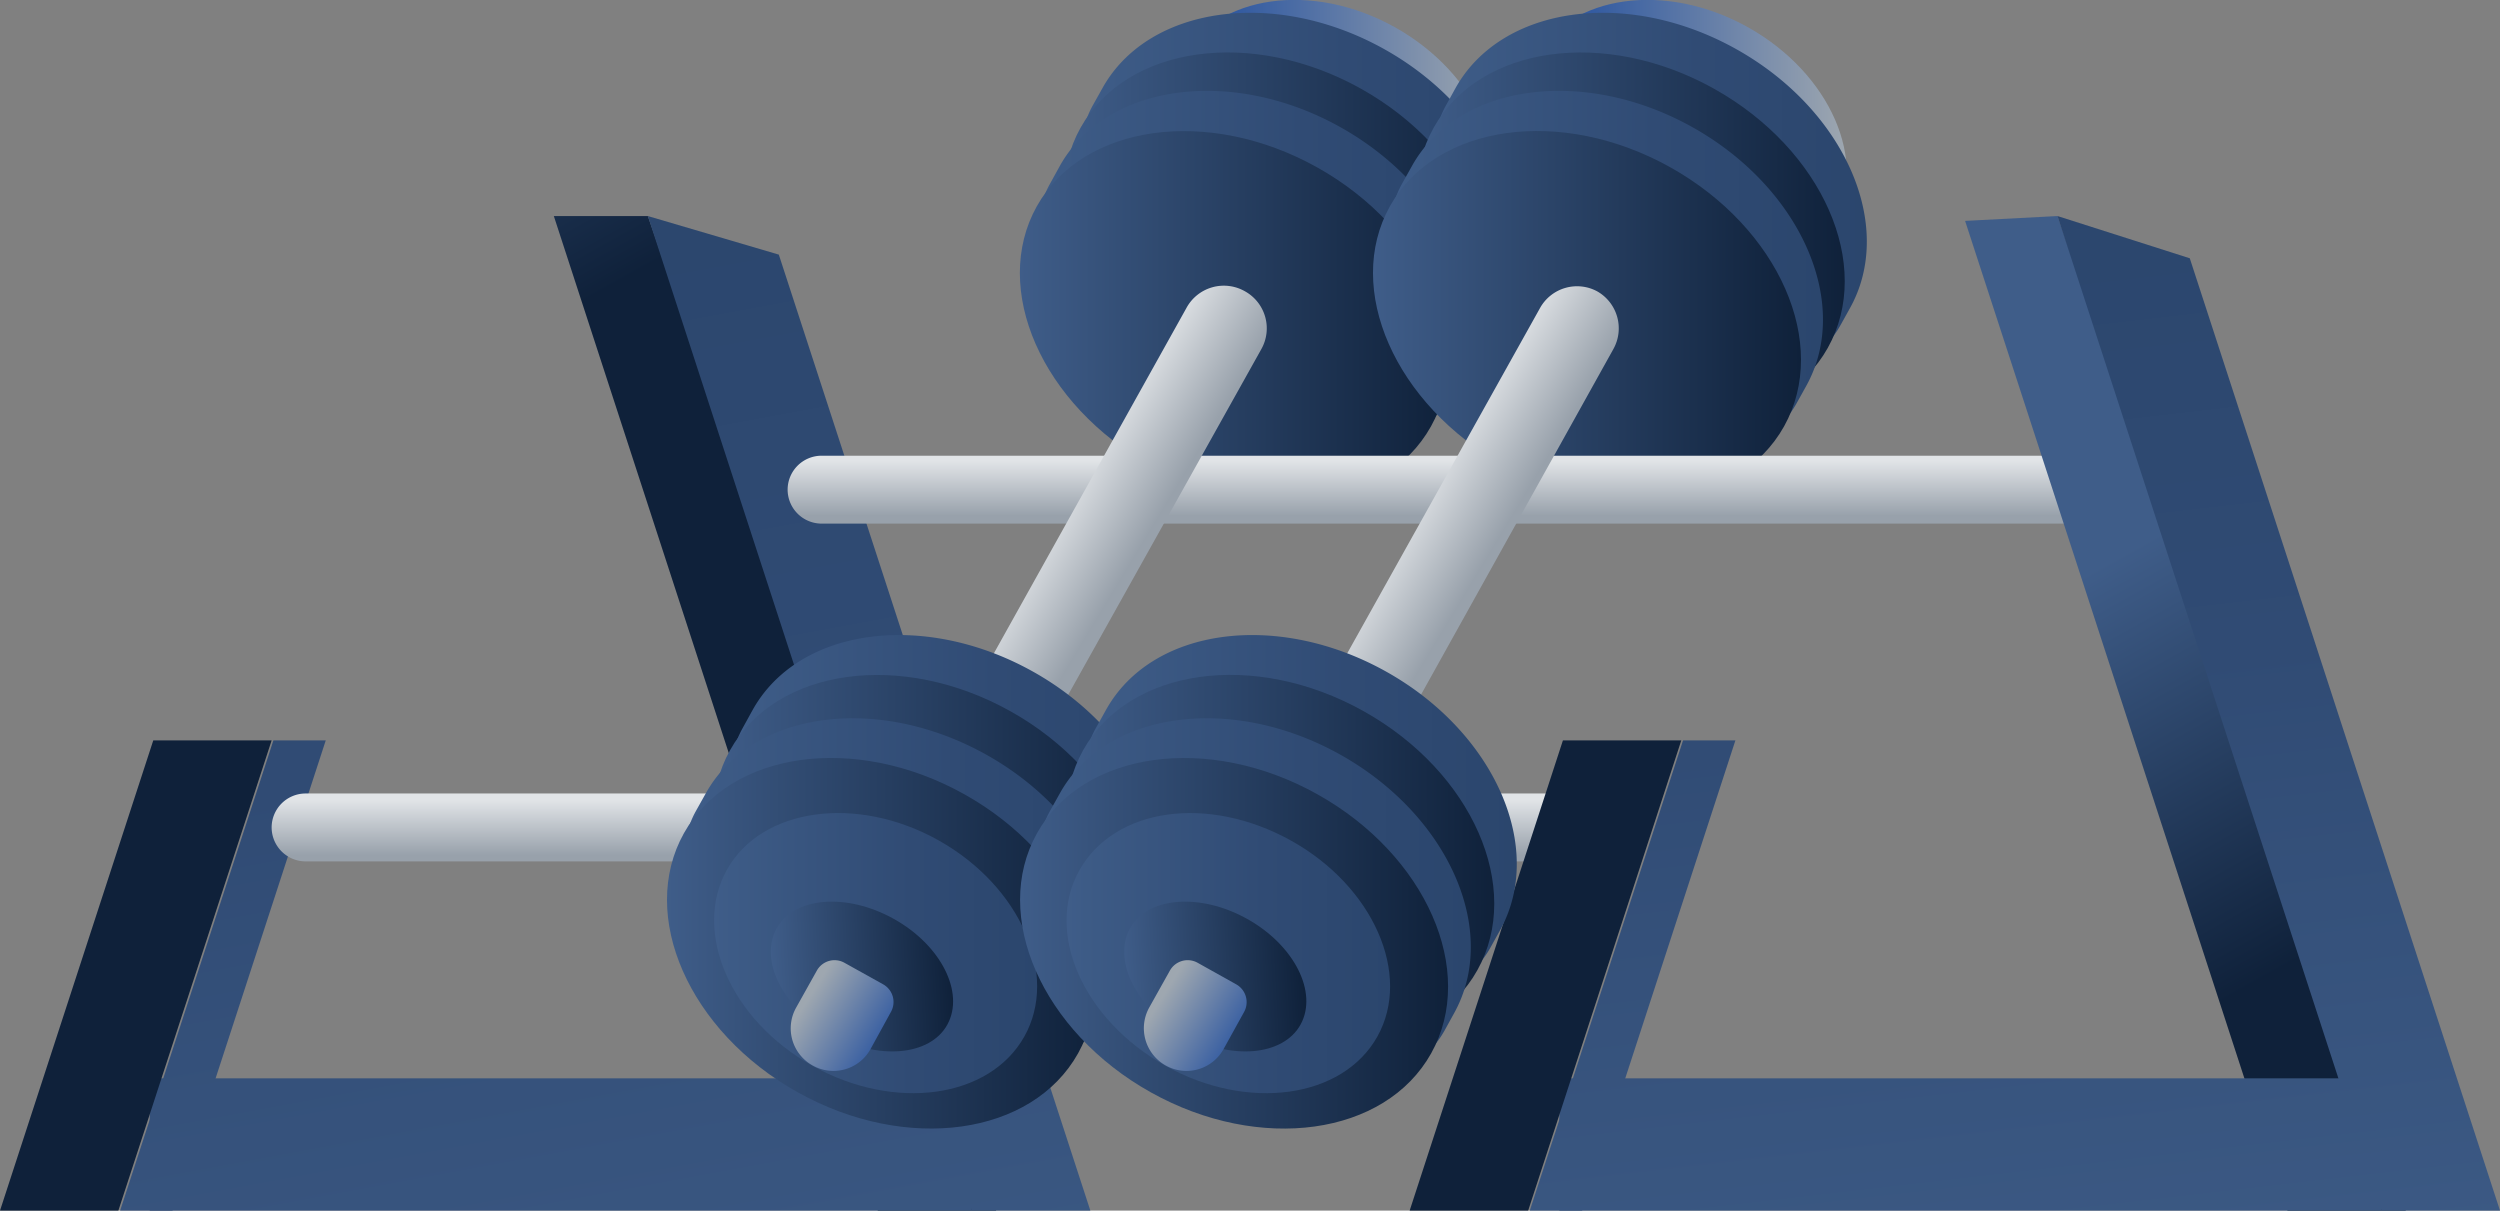 <?xml version="1.0" encoding="UTF-8"?>
<svg data-bbox="0 -1.456 170.45 83.996" viewBox="0 0 170.45 82.54" xmlns:xlink="http://www.w3.org/1999/xlink" xmlns="http://www.w3.org/2000/svg" data-type="ugc">
    <rect x="0" y="0" width="170.45" height="82.54" fill="#808080" stroke="none"/>
    <g>
        <defs>
            <linearGradient gradientUnits="userSpaceOnUse" y2="9.55" x2="101.85" y1="9.55" x1="79.8" id="cadc7c12-ffb6-44dd-9381-e88174aee5ae">
                <stop stop-color="#17479d" offset="0"/>
                <stop stop-color="#9ea7b0" offset="1"/>
            </linearGradient>
            <linearGradient gradientUnits="userSpaceOnUse" y2="13.19" x2="103.21" y1="13.19" x1="73.72" id="07b9e0d8-93d7-4b60-8306-45b5fe319e8e">
                <stop stop-color="#3f5d89" offset="0"/>
                <stop stop-color="#3d5b86" offset=".06"/>
                <stop stop-color="#304b74" offset=".61"/>
                <stop stop-color="#2b466d" offset="1"/>
            </linearGradient>
            <linearGradient gradientUnits="userSpaceOnUse" gradientTransform="rotate(60.83 87.104 16.206)" y2="16.21" x2="101.7" y1="16.21" x1="72.52" id="d87d711e-ce4e-4abc-991a-6ad98aed9e0f">
                <stop stop-color="#3f5d89" offset="0"/>
                <stop stop-color="#0f213a" offset="1"/>
            </linearGradient>
            <linearGradient xlink:href="#07b9e0d8-93d7-4b60-8306-45b5fe319e8e" y2="18.55" x2="100.22" y1="18.55" x1="70.73" id="a97280e2-f710-4329-943e-3a2a99cd4467"/>
            <linearGradient xlink:href="#d87d711e-ce4e-4abc-991a-6ad98aed9e0f" gradientTransform="rotate(60.83 84.122 21.564)" y2="21.57" x2="98.72" y1="21.57" x1="69.53" id="7764ed21-f0e4-482a-9bf0-eabb9a11d13d"/>
            <linearGradient xlink:href="#cadc7c12-ffb6-44dd-9381-e88174aee5ae" y2="9.55" x2="125.92" y1="9.55" x1="103.87" id="2a7d94d2-f06f-4ae2-bc9a-654818ee490d"/>
            <linearGradient xlink:href="#07b9e0d8-93d7-4b60-8306-45b5fe319e8e" y2="13.19" x2="127.28" y1="13.19" x1="97.79" id="7eddcae6-e4fe-4eb5-ab34-272641b52e7a"/>
            <linearGradient xlink:href="#d87d711e-ce4e-4abc-991a-6ad98aed9e0f" gradientTransform="rotate(60.83 111.177 16.206)" y2="16.21" x2="125.78" y1="16.21" x1="96.59" id="58dcb5ce-ed38-4fc6-84b7-f7250d223900"/>
            <linearGradient xlink:href="#07b9e0d8-93d7-4b60-8306-45b5fe319e8e" y2="18.55" x2="124.29" y1="18.55" x1="94.81" id="ee96bc78-2b44-4d57-823c-b9e565da5f7c"/>
            <linearGradient xlink:href="#d87d711e-ce4e-4abc-991a-6ad98aed9e0f" gradientTransform="rotate(60.83 108.195 21.564)" y2="21.57" x2="122.79" y1="21.57" x1="93.6" id="0e884174-8c13-4cf9-9abb-a94cc760a73b"/>
            <linearGradient xlink:href="#d87d711e-ce4e-4abc-991a-6ad98aed9e0f" y2="48.64" x2="67.93" y1="48.64" x1="37.76" id="8bcc66c1-8959-4577-bd0e-f47fe32995b6"/>
            <linearGradient xlink:href="#07b9e0d8-93d7-4b60-8306-45b5fe319e8e" y2="14.24" x2="26.42" y1="108.48" x1="43.88" id="f8390027-3718-4457-b918-eb3ebc463e9f"/>
            <linearGradient xlink:href="#07b9e0d8-93d7-4b60-8306-45b5fe319e8e" y2="17.97" x2="6.21" y1="112.23" x1="23.67" id="868547e6-12c0-4fb2-8b8a-74b497be7d3c"/>
            <linearGradient xlink:href="#d87d711e-ce4e-4abc-991a-6ad98aed9e0f" y2="66.51" x2="18.52" y1="66.51" x1="0" id="7ada22bc-e449-4a83-8398-73b24c77bd63"/>
            <linearGradient xlink:href="#07b9e0d8-93d7-4b60-8306-45b5fe319e8e" y2="9.48" x2="52" y1="103.74" x1="69.47" id="55aee0e2-44d3-4e8a-84a5-563917c5c680"/>
            <linearGradient gradientUnits="userSpaceOnUse" y2="31.42" x2="99.03" y1="35.17" x1="99.03" id="e8e9f0dc-eae2-427b-a5fc-490ef3a47582">
                <stop stop-color="#98a1ab" offset="0"/>
                <stop stop-color="#e1e4e7" offset="1"/>
            </linearGradient>
            <linearGradient xlink:href="#e8e9f0dc-eae2-427b-a5fc-490ef3a47582" y2="54.54" x2="63.85" y1="58.3" x1="63.85" id="0906e0af-029e-4e3a-9c36-bd6f92e305b0"/>
            <linearGradient xlink:href="#d87d711e-ce4e-4abc-991a-6ad98aed9e0f" y2="48.64" x2="164.04" y1="48.64" x1="133.98" id="1d666675-8211-45ef-ba3f-8a50cdd8c1df"/>
            <linearGradient xlink:href="#07b9e0d8-93d7-4b60-8306-45b5fe319e8e" y2="14.01" x2="126.95" y1="98.34" x1="136.69" id="aad1b688-ea35-46e1-9f19-39775baf0d7d"/>
            <linearGradient xlink:href="#07b9e0d8-93d7-4b60-8306-45b5fe319e8e" y2="16.48" x2="105.53" y1="100.82" x1="115.27" id="49adf858-5985-4a45-87ec-173822a6162b"/>
            <linearGradient xlink:href="#d87d711e-ce4e-4abc-991a-6ad98aed9e0f" y2="66.51" x2="114.63" y1="66.51" x1="96.11" id="1f7aa59a-e162-4760-9e8a-2ebf4cd4b731"/>
            <linearGradient xlink:href="#07b9e0d8-93d7-4b60-8306-45b5fe319e8e" y2="11.22" x2="151.04" y1="95.56" x1="160.79" id="6ebbd8ca-9999-4932-812b-7e6c6f3b8172"/>
            <linearGradient xlink:href="#e8e9f0dc-eae2-427b-a5fc-490ef3a47582" y2="38.6" x2="69.3" y1="41.99" x1="74.91" id="59122eb0-62fb-4b1d-878b-638682370cff"/>
            <linearGradient xlink:href="#07b9e0d8-93d7-4b60-8306-45b5fe319e8e" y2="55.63" x2="79.31" y1="55.63" x1="49.82" id="1071a83f-f3cc-4ce6-b8f2-6c76fb606e77"/>
            <linearGradient xlink:href="#d87d711e-ce4e-4abc-991a-6ad98aed9e0f" gradientTransform="rotate(60.83 63.209 58.647)" y2="58.65" x2="77.81" y1="58.65" x1="48.62" id="92d3e726-431b-47ba-ba81-6c07daa04f55"/>
            <linearGradient xlink:href="#07b9e0d8-93d7-4b60-8306-45b5fe319e8e" y2="61.29" x2="76.16" y1="61.29" x1="46.67" id="e3f38edd-ba81-4352-abb5-50cbaa4c6454"/>
            <linearGradient xlink:href="#d87d711e-ce4e-4abc-991a-6ad98aed9e0f" gradientTransform="rotate(60.83 60.061 64.308)" y2="64.31" x2="74.65" y1="64.31" x1="45.47" id="e141699f-bef0-4bf8-ae8d-b5ef17b40a96"/>
            <linearGradient xlink:href="#07b9e0d8-93d7-4b60-8306-45b5fe319e8e" y2="64.98" x2="70.71" y1="64.98" x1="48.66" id="93054ee0-3417-481d-a101-2d3764bcd1f1"/>
            <linearGradient xlink:href="#d87d711e-ce4e-4abc-991a-6ad98aed9e0f" gradientTransform="matrix(.97 .05 .05 .91 -.53 .66)" y2="69.07" x2="63.91" y1="69.07" x1="51.22" id="4ce92cda-7ac0-47b0-a5cd-e821f470635d"/>
            <linearGradient xlink:href="#cadc7c12-ffb6-44dd-9381-e88174aee5ae" y2="68.18" x2="55.05" y1="72.16" x1="61.4" id="9d714f32-8015-42a4-96d8-5f789396d13d"/>
            <linearGradient xlink:href="#e8e9f0dc-eae2-427b-a5fc-490ef3a47582" y2="38.6" x2="93.37" y1="41.99" x1="98.99" id="a91ad396-764d-40d3-81f7-daa991446d82"/>
            <linearGradient xlink:href="#07b9e0d8-93d7-4b60-8306-45b5fe319e8e" y2="55.63" x2="103.38" y1="55.63" x1="73.9" id="15b9fcbc-e08d-49c9-82a5-21c3e29e489a"/>
            <linearGradient xlink:href="#d87d711e-ce4e-4abc-991a-6ad98aed9e0f" gradientTransform="rotate(60.83 87.282 58.647)" y2="58.65" x2="101.88" y1="58.65" x1="72.69" id="267d4a56-1ab0-4480-9416-5c25296fd6d3"/>
            <linearGradient xlink:href="#07b9e0d8-93d7-4b60-8306-45b5fe319e8e" y2="61.29" x2="100.23" y1="61.29" x1="70.74" id="b99b83e7-76c0-41f4-9526-9a6116065f14"/>
            <linearGradient xlink:href="#d87d711e-ce4e-4abc-991a-6ad98aed9e0f" gradientTransform="rotate(60.83 84.135 64.309)" y2="64.31" x2="98.73" y1="64.31" x1="69.54" id="915882cc-29f4-4390-8b02-d301302faca2"/>
            <linearGradient xlink:href="#07b9e0d8-93d7-4b60-8306-45b5fe319e8e" y2="64.98" x2="94.78" y1="64.98" x1="72.73" id="56f425a7-f2bd-456b-baca-5b5ef8c8c3e5"/>
            <linearGradient xlink:href="#d87d711e-ce4e-4abc-991a-6ad98aed9e0f" gradientTransform="matrix(.97 .05 .05 .91 -.53 .66)" y2="67.78" x2="88.7" y1="67.78" x1="76.01" id="b8ec592f-4a81-4870-ac22-54e92cfacf41"/>
            <linearGradient xlink:href="#cadc7c12-ffb6-44dd-9381-e88174aee5ae" y2="68.18" x2="79.12" y1="72.16" x1="85.48" id="4384ec95-7589-44c7-b64a-148c5e87d0d4"/>
        </defs>
        <g>
            <path d="m93.6 10.07-1.4 2.52a1.38 1.38 0 0 1-1.89.53l-2.63-1.47a1.38 1.38 0 0 1-.54-1.88l1.41-2.52a2.89 2.89 0 0 1 3.94-1.12 2.9 2.9 0 0 1 1.11 3.94z" fill="#ffffff" stroke="#22b274" stroke-miterlimit="10" stroke-width=".5"/>
            <path d="M86.54 17.23c5.61 3.13 12.07 2.23 14.44-2S100.72 5 95.11 1.86 83-.36 80.67 3.88s.26 10.22 5.87 13.35z" fill="url(#cadc7c12-ffb6-44dd-9381-e88174aee5ae)"/>
            <path d="M83 23.68c3.61 2 9.69 2 13.48 1.69a6.21 6.21 0 0 0 5-3.19l.66-1.17c3.13-5.62-.35-13.53-7.78-17.67S78.3.39 75.17 6l-.66 1.18a6.21 6.21 0 0 0-.09 5.9c1.75 3.38 4.9 8.58 8.58 10.6z" fill="url(#07b9e0d8-93d7-4b60-8306-45b5fe319e8e)"/>
            <path transform="rotate(-60.83 87.11 16.208)" fill="url(#d87d711e-ce4e-4abc-991a-6ad98aed9e0f)" d="M98.75 16.21c0 8.5-5.211 15.39-11.64 15.39s-11.64-6.89-11.64-15.39S80.681.82 87.11.82s11.64 6.89 11.64 15.39z"/>
            <path d="M80 29c3.61 2 9.69 2 13.48 1.69a6.21 6.21 0 0 0 5-3.19l.66-1.17c3.13-5.62-.35-13.53-7.77-17.67s-16-2.94-19.12 2.67l-.65 1.18a6.21 6.21 0 0 0-.1 5.9C73.18 21.82 76.33 27 80 29z" fill="url(#a97280e2-f710-4329-943e-3a2a99cd4467)"/>
            <path transform="rotate(-60.83 84.124 21.567)" fill="url(#7764ed21-f0e4-482a-9bf0-eabb9a11d13d)" d="M95.76 21.57c0 8.5-5.211 15.39-11.64 15.39s-11.64-6.89-11.64-15.39S77.691 6.18 84.12 6.18s11.64 6.89 11.64 15.39z"/>
            <path d="m117.68 10.07-1.41 2.52a1.37 1.37 0 0 1-1.88.53l-2.64-1.47a1.37 1.37 0 0 1-.53-1.88l1.4-2.52a2.89 2.89 0 0 1 3.94-1.12 2.89 2.89 0 0 1 1.12 3.94z" fill="#ffffff" stroke="#22b274" stroke-miterlimit="10" stroke-width=".5"/>
            <path d="M110.61 17.23c5.61 3.13 12.08 2.23 14.44-2S124.79 5 119.18 1.86s-12.08-2.22-14.44 2 .26 10.24 5.87 13.37z" fill="url(#2a7d94d2-f06f-4ae2-bc9a-654818ee490d)"/>
            <path d="M107 23.68c3.62 2 9.69 2 13.48 1.69a6.23 6.23 0 0 0 5-3.19l.65-1.17c3.13-5.62-.35-13.53-7.77-17.67S102.38.39 99.24 6l-.65 1.18a6.23 6.23 0 0 0-.1 5.9c1.75 3.38 4.9 8.58 8.51 10.6z" fill="url(#7eddcae6-e4fe-4eb5-ab34-272641b52e7a)"/>
            <path transform="rotate(-60.83 111.183 16.207)" fill="url(#58dcb5ce-ed38-4fc6-84b7-f7250d223900)" d="M122.82 16.21c0 8.5-5.211 15.39-11.64 15.39s-11.64-6.89-11.64-15.39S104.751.82 111.18.82s11.64 6.89 11.64 15.39z"/>
            <path d="M104 29c3.62 2 9.69 2 13.49 1.69a6.23 6.23 0 0 0 5-3.19l.65-1.17c3.13-5.62-.35-13.53-7.77-17.67s-16-2.94-19.11 2.67l-.66 1.18a6.23 6.23 0 0 0-.1 5.9C97.26 21.82 100.4 27 104 29z" fill="url(#ee96bc78-2b44-4d57-823c-b9e565da5f7c)"/>
            <path transform="rotate(-60.83 108.197 21.567)" fill="url(#0e884174-8c13-4cf9-9abb-a94cc760a73b)" d="M119.84 21.57c0 8.5-5.211 15.39-11.64 15.39s-11.64-6.89-11.64-15.39 5.211-15.39 11.64-15.39 11.64 6.89 11.64 15.39z"/>
            <path fill="url(#8bcc66c1-8959-4577-bd0e-f47fe32995b6)" d="M44.17 14.73h-6.41l22.09 67.81h8.07L44.17 14.73z"/>
            <path fill="url(#f8390027-3718-4457-b918-eb3ebc463e9f)" d="M66.26 73.52v9.02H10.21v-9.02h56.05z"/>
            <path fill="url(#868547e6-12c0-4fb2-8b8a-74b497be7d3c)" d="M18.64 50.48h3.57L11.76 82.54H8.19l10.45-32.06z"/>
            <path fill="url(#7ada22bc-e449-4a83-8398-73b24c77bd63)" d="M10.45 50.48h8.07L8.07 82.54H0l10.45-32.06z"/>
            <path fill="url(#55aee0e2-44d3-4e8a-84a5-563917c5c680)" d="m53.1 17.36-8.93-2.63 22.09 67.81h8.08L53.1 17.36z"/>
            <path fill="url(#e8e9f0dc-eae2-427b-a5fc-490ef3a47582)" d="M144.37 33.39v-.01a2.32 2.32 0 0 1-2.32 2.32H56.02a2.32 2.32 0 0 1-2.32-2.32v.01a2.32 2.32 0 0 1 2.32-2.32h86.03a2.32 2.32 0 0 1 2.32 2.32z"/>
            <path fill="url(#0906e0af-029e-4e3a-9c36-bd6f92e305b0)" d="M109.19 56.42v-.01a2.32 2.32 0 0 1-2.32 2.32H20.84a2.32 2.32 0 0 1-2.32-2.32v.01a2.32 2.32 0 0 1 2.32-2.32h86.03a2.32 2.32 0 0 1 2.32 2.32z"/>
            <path fill="url(#1d666675-8211-45ef-ba3f-8a50cdd8c1df)" d="m140.28 14.73-6.3.33 21.98 67.48h8.07l-23.75-67.81z"/>
            <path fill="url(#aad1b688-ea35-46e1-9f19-39775baf0d7d)" d="M162.37 73.52v9.02h-56.05v-9.02h56.05z"/>
            <path fill="url(#49adf858-5985-4a45-87ec-173822a6162b)" d="M114.75 50.48h3.57l-10.45 32.06h-3.57l10.45-32.06z"/>
            <path fill="url(#1f7aa59a-e162-4760-9e8a-2ebf4cd4b731)" d="M106.56 50.48h8.07l-10.44 32.06h-8.08l10.45-32.06z"/>
            <path fill="url(#6ebbd8ca-9999-4932-812b-7e6c6f3b8172)" d="m149.3 17.61-9.02-2.88 22.09 67.81h8.08L149.3 17.61z"/>
            <path d="M65.32 60.81 86 23.8a2.89 2.89 0 0 0-1.12-3.94A2.9 2.9 0 0 0 80.89 21L60.26 58a2.91 2.91 0 0 0 1.12 3.94 2.89 2.89 0 0 0 3.94-1.13z" fill="url(#59122eb0-62fb-4b1d-878b-638682370cff)"/>
            <path d="M59.05 66.12c3.62 2 9.69 2 13.48 1.69a6.23 6.23 0 0 0 5-3.19l.65-1.17c3.13-5.62-.35-13.53-7.77-17.67s-16-3-19.12 2.67l-.65 1.18a6.23 6.23 0 0 0-.1 5.9c1.73 3.37 4.88 8.57 8.51 10.59z" fill="url(#1071a83f-f3cc-4ce6-b8f2-6c76fb606e77)"/>
            <path transform="rotate(-60.83 63.213 58.65)" fill="url(#92d3e726-431b-47ba-ba81-6c07daa04f55)" d="M74.85 58.65c0 8.5-5.211 15.39-11.64 15.39s-11.64-6.89-11.64-15.39 5.211-15.39 11.64-15.39 11.64 6.89 11.64 15.39z"/>
            <path d="M55.9 71.78c3.61 2 9.69 2 13.48 1.69a6.23 6.23 0 0 0 5-3.19L75 69.1c3.13-5.61-.35-13.52-7.78-17.66s-16-2.95-19.11 2.67l-.66 1.18a6.23 6.23 0 0 0-.09 5.9c1.76 3.37 4.91 8.56 8.54 10.59z" fill="url(#e3f38edd-ba81-4352-abb5-50cbaa4c6454)"/>
            <path transform="rotate(-60.83 60.065 64.305)" fill="url(#e141699f-bef0-4bf8-ae8d-b5ef17b40a96)" d="M71.7 64.31c0 8.5-5.211 15.39-11.64 15.39s-11.64-6.89-11.64-15.39 5.211-15.39 11.64-15.39S71.7 55.81 71.7 64.31z"/>
            <path d="M55.4 72.67c5.61 3.13 12.07 2.22 14.44-2S69.58 60.43 64 57.3s-12.08-2.23-14.44 2 .23 10.24 5.84 13.37z" fill="url(#93054ee0-3417-481d-a101-2d3764bcd1f1)"/>
            <path d="M56.6 70.51c3.23 1.8 6.83 1.5 8-.67s-.43-5.39-3.66-7.19-6.82-1.5-8 .67.43 5.39 3.66 7.19z" fill="url(#4ce92cda-7ac0-47b0-a5cd-e821f470635d)"/>
            <path d="m59.34 71.55 1.4-2.55a1.38 1.38 0 0 0-.53-1.89l-2.64-1.47a1.38 1.38 0 0 0-1.88.54l-1.41 2.52a2.89 2.89 0 0 0 1.12 3.94 2.89 2.89 0 0 0 3.94-1.09z" fill="url(#9d714f32-8015-42a4-96d8-5f789396d13d)"/>
            <path d="M89.4 60.81 110 23.8a2.9 2.9 0 0 0-1.11-3.94A2.89 2.89 0 0 0 105 21L84.34 58a2.89 2.89 0 0 0 1.12 3.94 2.9 2.9 0 0 0 3.94-1.13z" fill="url(#a91ad396-764d-40d3-81f7-daa991446d82)"/>
            <path d="M83.12 66.12c3.62 2 9.69 2 13.49 1.69a6.23 6.23 0 0 0 5-3.19l.65-1.17c3.14-5.62-.35-13.53-7.77-17.67s-16-3-19.11 2.67l-.66 1.18a6.23 6.23 0 0 0-.1 5.9c1.73 3.37 4.87 8.57 8.5 10.59z" fill="url(#15b9fcbc-e08d-49c9-82a5-21c3e29e489a)"/>
            <path transform="rotate(-60.83 87.286 58.65)" fill="url(#267d4a56-1ab0-4480-9416-5c25296fd6d3)" d="M98.93 58.65c0 8.5-5.211 15.39-11.64 15.39s-11.64-6.89-11.64-15.39 5.211-15.39 11.64-15.39 11.64 6.89 11.64 15.39z"/>
            <path d="M80 71.78c3.62 2 9.69 2 13.48 1.69a6.25 6.25 0 0 0 5-3.19l.65-1.18c3.13-5.61-.35-13.52-7.77-17.66s-16-2.95-19.11 2.67l-.66 1.18a6.23 6.23 0 0 0-.1 5.9c1.7 3.37 4.85 8.56 8.51 10.59z" fill="url(#b99b83e7-76c0-41f4-9526-9a6116065f14)"/>
            <path transform="rotate(-60.83 84.138 64.304)" fill="url(#915882cc-29f4-4390-8b02-d301302faca2)" d="M95.77 64.31c0 8.5-5.211 15.39-11.64 15.39s-11.64-6.89-11.64-15.39 5.211-15.39 11.64-15.39 11.64 6.89 11.64 15.39z"/>
            <path d="M79.47 72.67c5.61 3.13 12.08 2.22 14.44-2S93.65 60.43 88 57.3s-12-2.23-14.4 2.02.26 10.22 5.87 13.35z" fill="url(#56f425a7-f2bd-456b-baca-5b5ef8c8c3e5)"/>
            <path d="M80.68 70.51c3.23 1.8 6.82 1.5 8-.67s-.42-5.39-3.65-7.19-6.83-1.5-8 .67.42 5.39 3.65 7.19z" fill="url(#b8ec592f-4a81-4870-ac22-54e92cfacf41)"/>
            <path d="M83.41 71.55 84.82 69a1.39 1.39 0 0 0-.54-1.89l-2.63-1.47a1.39 1.39 0 0 0-1.89.54l-1.41 2.52a2.91 2.91 0 0 0 1.12 3.94 2.89 2.89 0 0 0 3.94-1.09z" fill="url(#4384ec95-7589-44c7-b64a-148c5e87d0d4)"/>
        </g>
    </g>
</svg>
